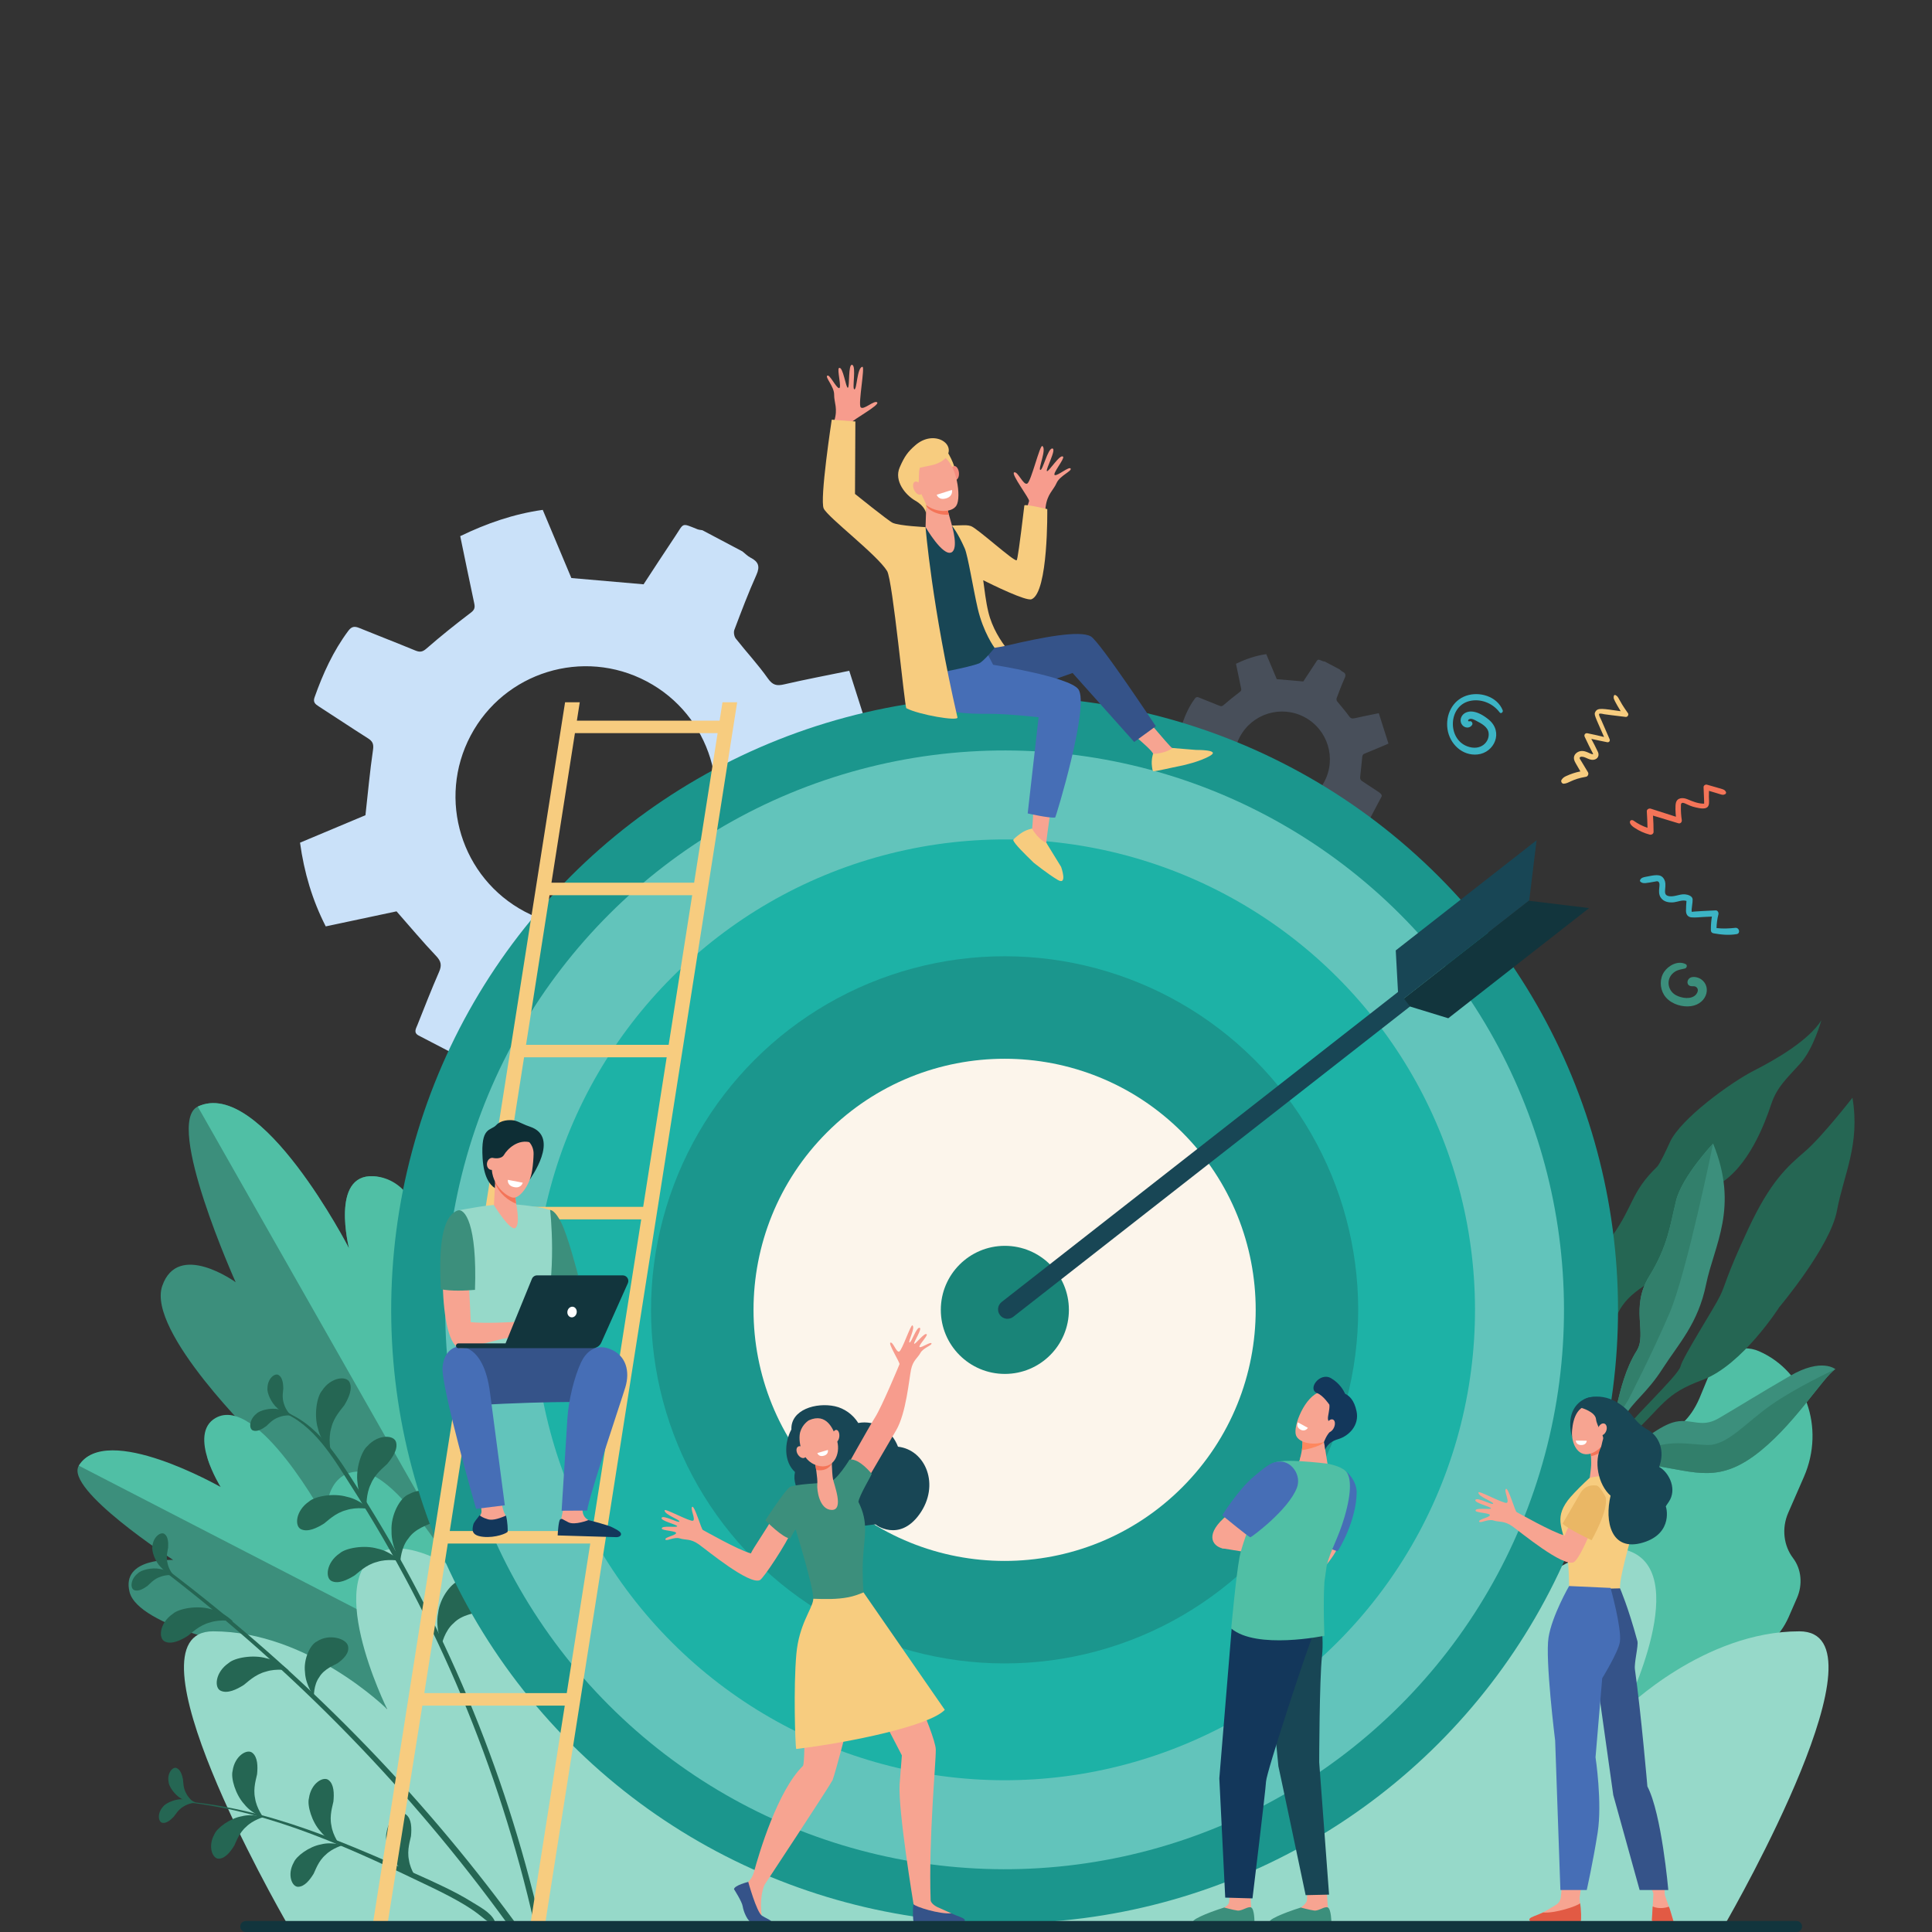 <?xml version="1.0" encoding="utf-8"?>
<!-- Generator: Adobe Illustrator 24.3.0, SVG Export Plug-In . SVG Version: 6.00 Build 0)  -->
<svg version="1.1" id="Layer_1" xmlns="http://www.w3.org/2000/svg" xmlns:xlink="http://www.w3.org/1999/xlink" x="0px" y="0px"
	 viewBox="0 0 1080 1080" style="enable-background:new 0 0 1080 1080;" xml:space="preserve">
<rect x="0" y="0" width="1080" height="1080" fill="#333333" stroke="none"/>
<style type="text/css">
	.st0{fill:#CAE1F9;}
	.st1{opacity:0.2;fill:#9BC1F9;}
	.st2{fill:#3C8F7C;}
	.st3{fill:#50BFA5;}
	.st4{fill:#96D9C9;}
	.st5{fill:#256653;}
	.st6{fill:#327F6B;}
	.st7{fill:#1B968D;}
	.st8{fill:#62C4BB;}
	.st9{fill:#1DB2A6;}
	.st10{fill:#FCF5EB;}
	.st11{fill:#198478;}
	.st12{fill:#184655;}
	.st13{fill:#12353D;}
	.st14{fill:#F7A491;}
	.st15{fill:#F7CC7F;}
	.st16{fill:#F47458;}
	.st17{fill:#E25A44;}
	.st18{fill:#355389;}
	.st19{fill:#466EB6;}
	.st20{fill:#FFFFFF;}
	.st21{fill:#F79C8D;}
	.st22{fill:#F48C7F;}
	.st23{fill:#3CB4C5;}
	.st24{fill:#F8A492;}
	.st25{fill:#FE875E;}
	.st26{fill:#13375B;}
	.st27{fill:#0E2E35;}
	.st28{fill:#EAB765;}
</style>
<g>
	<path class="st0" d="M471.1,492.69c-7.44-4.95-15.05-9.63-22.38-14.72c-1.34-0.93-2.53-3.33-2.39-4.92
		c0.89-10.31,2.37-20.56,3.19-30.87c0.24-3,0.91-4.58,3.78-5.72c10.11-4.03,20.11-8.33,30.14-12.54c1.63-0.68,3.23-1.42,6.04-2.66
		c-4.91-15.41-9.76-30.65-14.74-46.28c-12.94,2.66-24.74,4.88-36.43,7.59c-4.12,0.95-6.37,0.49-9.06-3.32
		c-5.48-7.78-12.05-14.8-17.95-22.31c-0.9-1.15-1.3-3.48-0.79-4.84c3.91-10.33,7.81-20.68,12.33-30.74
		c2.17-4.83,1.06-7.41-3.27-9.62c-1.66-0.85-3.02-2.3-4.52-3.48c-7.47-3.95-14.94-7.91-22.41-11.86c-0.94-0.18-1.93-0.21-2.8-0.56
		c-9.11-3.65-7.36-3.59-12.46,4.02c-6.22,9.28-12.29,18.66-17.61,26.77c-13.92-1.21-26.93-2.34-40.37-3.5
		c-5.17-12.31-10.56-25.16-16-38.11c-16.37,2.31-31.4,7.58-46.13,14.68c2.64,12.72,5.18,25.13,7.82,37.52
		c0.47,2.22,0.35,3.57-1.83,5.22c-8.5,6.45-16.85,13.12-24.89,20.14c-2.32,2.02-3.82,2.04-6.32,1.01
		c-10.36-4.28-20.82-8.31-31.2-12.54c-2.58-1.05-4.24-0.96-6.13,1.57c-8.47,11.34-14.21,24-18.89,37.23
		c-0.93,2.62,0.34,3.74,2.32,5.01c9.17,5.87,18.2,11.97,27.4,17.77c2.65,1.67,3.47,3.12,2.97,6.54c-1.74,11.81-2.8,23.72-4.23,36.54
		c-11.19,4.7-23.88,10.02-36.57,15.35c2.29,16.69,6.87,32.11,14.37,46.8c13.87-2.95,27.36-5.81,39.58-8.41
		c7.69,8.74,14.63,17.06,22.08,24.89c2.81,2.96,3.33,5.2,1.72,8.89c-4.29,9.83-8.19,19.82-12.15,29.79
		c-0.78,1.97-2.33,4.27,0.75,5.87c12.52,6.5,25.03,13.02,37.55,19.52c2.66,1.38,4.33,0.48,5.92-2.03
		c5.91-9.33,12.23-18.41,17.98-27.84c2.22-3.64,4.63-3.79,8.39-3.31c9.29,1.19,18.66,2.19,28.01,2.34c4.03,0.06,5.51,1.11,6.9,4.68
		c4.45,11.49,9.35,22.8,13.98,33.94c9.99-0.07,37.14-8.78,46.91-14.94c-2.65-12.24-5.2-24.65-8.1-36.97
		c-0.72-3.08,0.18-4.42,2.53-6.29c7.58-6.05,14.74-12.63,22.26-18.76c1.27-1.03,3.85-1.61,5.3-1.05c9.25,3.55,18.38,7.42,27.5,11.29
		c5.1,2.16,7.15,3.06,9.09,1.74l21.04-39.77C479.34,498.2,477.12,496.69,471.1,492.69z M391.82,479.32
		c-18.81,35.55-62.87,49.12-98.42,30.31h0c-35.55-18.81-49.12-62.87-30.31-98.42l0,0c18.81-35.55,62.87-49.12,98.42-30.31h0
		C397.06,399.71,410.63,443.78,391.82,479.32L391.82,479.32z"/>
	<path class="st1" d="M769.41,441.89c-2.73-1.82-5.52-3.54-8.22-5.4c-0.49-0.34-0.93-1.22-0.88-1.81c0.33-3.78,0.87-7.55,1.17-11.33
		c0.09-1.1,0.33-1.68,1.39-2.1c3.71-1.48,7.38-3.06,11.07-4.6c0.6-0.25,1.19-0.52,2.22-0.98c-1.8-5.66-3.58-11.25-5.41-16.99
		c-4.75,0.98-9.08,1.79-13.37,2.79c-1.51,0.35-2.34,0.18-3.32-1.22c-2.01-2.86-4.42-5.43-6.59-8.19c-0.33-0.42-0.48-1.28-0.29-1.78
		c1.43-3.79,2.87-7.59,4.53-11.28c0.8-1.77,0.39-2.72-1.2-3.53c-0.61-0.31-1.11-0.84-1.66-1.28c-2.74-1.45-5.48-2.9-8.23-4.35
		c-0.34-0.07-0.71-0.08-1.03-0.21c-3.34-1.34-2.7-1.32-4.58,1.48c-2.28,3.41-4.51,6.85-6.47,9.83c-5.11-0.44-9.89-0.86-14.82-1.28
		c-1.9-4.52-3.88-9.24-5.87-13.99c-6.01,0.85-11.53,2.78-16.93,5.39c0.97,4.67,1.9,9.23,2.87,13.77c0.17,0.82,0.13,1.31-0.67,1.92
		c-3.12,2.37-6.19,4.82-9.14,7.39c-0.85,0.74-1.4,0.75-2.32,0.37c-3.8-1.57-7.64-3.05-11.45-4.6c-0.95-0.39-1.56-0.35-2.25,0.57
		c-3.11,4.16-5.21,8.81-6.94,13.67c-0.34,0.96,0.12,1.37,0.85,1.84c3.37,2.16,6.68,4.39,10.06,6.52c0.97,0.61,1.27,1.15,1.09,2.4
		c-0.64,4.33-1.03,8.71-1.55,13.41c-4.11,1.72-8.76,3.68-13.42,5.63c0.84,6.12,2.52,11.79,5.27,17.18
		c5.09-1.08,10.04-2.13,14.53-3.09c2.82,3.21,5.37,6.26,8.1,9.14c1.03,1.09,1.22,1.91,0.63,3.26c-1.57,3.61-3.01,7.28-4.46,10.94
		c-0.29,0.72-0.86,1.57,0.27,2.15c4.6,2.39,9.19,4.78,13.78,7.16c0.98,0.51,1.59,0.18,2.17-0.75c2.17-3.43,4.49-6.76,6.6-10.22
		c0.81-1.34,1.7-1.39,3.08-1.22c3.41,0.44,6.85,0.8,10.28,0.86c1.48,0.02,2.02,0.41,2.53,1.72c1.63,4.22,3.43,8.37,5.13,12.46
		c3.67-0.03,13.63-3.22,17.22-5.48c-0.97-4.49-1.91-9.05-2.97-13.57c-0.27-1.13,0.07-1.62,0.93-2.31c2.78-2.22,5.41-4.64,8.17-6.89
		c0.46-0.38,1.41-0.59,1.95-0.39c3.4,1.3,6.75,2.72,10.1,4.15c1.87,0.79,2.63,1.12,3.34,0.64l7.72-14.6
		C772.44,443.91,771.62,443.36,769.41,441.89z M740.31,436.98c-6.9,13.05-23.08,18.03-36.13,11.13l0,0
		c-13.05-6.9-18.03-23.08-11.13-36.13l0,0c6.9-13.05,23.08-18.03,36.13-11.13l0,0C742.24,407.76,747.22,423.94,740.31,436.98
		L740.31,436.98z"/>
	<g>
		<g>
			<path class="st2" d="M296.65,947.78c0,0-139.68-68.87-163.7-104.79c-24.02-35.92,11.29-37.96,11.29-37.96
				s-62.33-60.62-53.56-86.14c8.77-25.52,41.06-2.12,41.06-2.12s-40.08-89.22-21.18-98.19c35.2-16.71,84.58,79.29,84.58,79.29
				s-10.61-41.7,13.63-40.35c36.56,2.04,35.05,96.38,35.05,96.38s4.13-36.17,26.16-24.42C309.49,750.56,296.65,947.78,296.65,947.78
				z"/>
		</g>
		<path class="st3" d="M277.92,714.89c-17.2-9.55-34.34,18.36-34.34,18.36s1.74-73.68-34.82-75.72
			c-24.24-1.36-13.63,40.35-13.63,40.35s-49.38-96-84.58-79.29l186.26,327.67C298.12,923.37,312,733.81,277.92,714.89z"/>
	</g>
	<g>
		<g>
			<path class="st2" d="M293.04,948.64c0,0-114.24,14.19-143.82,1.54c-29.58-12.64-8.38-28.26-8.38-28.26s-63.51-12.48-68.41-31.97
				c-4.9-19.48,24.4-17.93,24.4-17.93s-60.9-39.44-52.76-52.71c15.17-24.72,84.97,15.09,84.97,15.09s-23.56-21.7-7.89-30.7
				c23.63-13.58,61.02,45.87,61.02,45.87s-2.32-14.65,16.19-16.28C231.58,830.38,293.04,948.64,293.04,948.64z"/>
		</g>
		<path class="st3" d="M199.11,822.64c-18.52,1.62-16.94,26.93-16.94,26.93s-38.07-70.47-61.7-56.89c-15.67,9,2.87,38.58,2.87,38.58
			s-64.11-36.66-79.27-11.94L293.38,948C284.91,933.2,230.14,819.92,199.11,822.64z"/>
	</g>
	<path class="st3" d="M949.94,781.8l6.14-14.83c4.76-10.91,16.94-16.11,27.21-11.63l0,0c25.87,11.29,37.12,42.73,25.12,70.22
		l-8.77,20.09c-3.84,8.8-2.5,18.49,2.68,25.32c4.71,6.2,5.48,14.82,2.21,22.3l-4.62,10.59c-5.01,11.47-14.75,19.96-26.3,23.47
		c-6.76,2.05-12.72,7.12-15.88,14.35l-6.55,15c-7.24,16.58-25.76,24.5-41.37,17.69l-8.91-3.89c-15.61-6.81-22.4-25.78-15.16-42.37
		l0,0c11.71-19.83,10.77-34.63,6.62-44.67c-6.1-14.76-6.03-31.74,0.57-46.86l0.93-2.12c6.96-15.95,20.41-27.86,36.43-32.97
		C937.35,799.25,944.72,793.75,949.94,781.8z"/>
	<path class="st4" d="M545.73,1074.73c-16.58-21.5-107.51-136.68-166.8-155.87c-65.45-21.19-3.76,62.96-3.76,62.96
		s-116.1-126.95-158.7-115.51c-39.05,10.49,0,89.18,0,89.18s-43.99-43.57-97.33-43.57c-51.91,0,36.27,154.54,41.03,162.81H545.73z"
		/>
	<g>
		<path class="st5" d="M1035.53,613.62c0,0-16.74,21.61-26.59,30.09c-9.85,8.48-19.25,16.6-31.81,43.57
			c-12.56,26.98-12.2,30.06-15.54,37.01c-3.34,6.95-20.87,34.16-22.19,39.58c-1.33,5.43-29.95,31.43-38.81,44.66
			c-8.86,13.23-23.39,31.68-25.3,42.35l2.59-0.05c0,0,7.71-24.13,30.42-45.04c22.71-20.91,21.38-26.17,43.57-34.47
			c22.2-8.3,42.81-40.68,42.81-40.68s28.47-33.76,32.19-53.88C1030.58,656.64,1039.95,639.89,1035.53,613.62z"/>
		<path class="st5" d="M1018.15,570.36c0,0-4.34,15.74-11.66,23.99c-7.32,8.25-13.07,12.96-16.38,22.95
			c-3.31,10-12.65,35.58-29.93,45.11c-17.28,9.53-28.07,47.63-41.66,56.75c-13.59,9.12-16.96,17.17-19.6,37.62
			c-2.64,20.45-2.25,49.74-26.44,82.22l-1.48-9.82c0,0,18.21-27.12,19.52-45.17c1.32-18.05-2.08-46.58,4.34-58.39
			c6.42-11.81-5.96-17.29,6.28-34.56s10.57-24.65,25.02-38.69c0,0,1.27-0.52,7.31-13.83c6.04-13.31,34.48-33.68,46.88-40
			C992.76,592.22,1010.95,581.7,1018.15,570.36z"/>
		<path class="st2" d="M957.64,639.23c0,0-17.36,18.37-20.71,32c-3.36,13.64-4.46,25.11-15.1,42.38
			c-10.64,17.27-0.92,32.01-6.92,41.52c-6,9.51-9.12,21.69-11.17,31c-2.05,9.31-23.52,36.71-29.32,51.76
			c-5.8,15.05-3.02,15.75-3.02,15.75s7.15-19.99,12.03-26.02c4.88-6.03,20.35-27.11,24.8-35.63c4.45-8.52,12.15-12.86,21.19-26.93
			c9.04-14.07,19.83-25.19,24.3-47.1C958.17,696.05,972.28,675.11,957.64,639.23z"/>
		<path class="st2" d="M882.94,841.3c0,0,12.06-25.63,37.1-22.64c25.04,2.98,38.25,11.14,60.08-4.55
			c21.83-15.7,39.11-44.64,45.87-48.74c0,0-7.63-6.47-25.16,3.65c-17.54,10.12-30.03,17.98-40.19,23.88
			c-10.16,5.9-15.75-0.79-25.75,2.34c-8.39,2.62-20.84,12.92-26.57,18.5c-1.86,1.81-3.93,3.39-6.19,4.67
			c-2.05,1.17-4.51,2.61-6.13,3.72c-3.24,2.22-14.96,18.84-14.96,18.84L882.94,841.3z"/>
		<path class="st2" d="M875.45,834.54c0,0,16.27-30.98,14.26-48.47c-2.01-17.48-17.27-33.62-14.19-43.59
			c3.08-9.97,21.04-34.68,16.34-57.28c0,0-7.82,17.37-12.3,20.59c-4.48,3.23-32.57,13.9-33.28,36.47
			c-0.71,22.56,21.73,33.1,26.07,40.8c4.34,7.7,12.19,9.52,11.26,13.75c-0.93,4.23-2.97,19.94-9.1,34.47L875.45,834.54z"/>
		<path class="st6" d="M889.99,814.66l20.18-32c0,0,13.61-26.35,23.16-48.74c9.55-22.39,24.31-94.68,24.31-94.68
			s-17.36,18.37-20.71,32c-3.36,13.64-4.46,25.11-15.1,42.38c-10.64,17.27-0.92,32.01-6.92,41.52c-6,9.51-9.12,21.69-11.17,31
			c-2.05,9.31-23.52,36.71-29.32,51.76c-3.18,8.25-3.78,12.18-3.68,14.06C871.95,837.89,889.99,814.66,889.99,814.66z"/>
		<path class="st6" d="M954.34,807.76c-11.28-0.35-20.75-3.33-35.76,3.22c-15.01,6.55-24.91,14.97-24.91,14.97
			s-8.14,8.94-11.78,13.81c-0.54,0.75-0.85,1.2-0.85,1.2l1.91,0.34c0,0,12.06-25.63,37.1-22.64c25.04,2.98,38.25,11.14,60.08-4.55
			c21.83-15.7,39.11-44.64,45.87-48.74c0,0-21.66,10-35.93,20C975.79,795.36,965.62,808.11,954.34,807.76z"/>
		<path class="st6" d="M879.56,705.79c-4.48,3.23-32.57,13.9-33.28,36.47c-0.71,22.56,21.73,33.1,26.07,40.8
			c4.34,7.7,12.19,9.52,11.26,13.75c-0.93,4.23-2.97,19.94-9.1,34.47l0.4,1.43c2.65-5.61,6.51-14.2,8.68-20.9
			c3.52-10.88,2.79-15.89,1.31-25.71c-1.48-9.82-19.38-33.29-22.7-44.21c-3.32-10.92,16.69-23.23,22.11-30.16
			c5.42-6.93,7.54-26.52,7.54-26.52S884.04,702.57,879.56,705.79z"/>
	</g>
	<path class="st4" d="M579.26,1074.73c16.58-21.5,107.51-136.68,166.8-155.87c65.45-21.19,3.76,62.96,3.76,62.96
		s116.1-126.95,158.7-115.51c39.05,10.49,0,89.18,0,89.18s43.99-43.57,97.33-43.57c51.91,0-36.27,154.54-41.03,162.81H579.26z"/>
	<g>
		<g>
			<path class="st5" d="M287.52,1074.07c-53.01-72.08-117.45-138.71-194.07-196.64c-0.76-0.58-1.8,0.75-1.03,1.35
				c72.67,55.86,136.97,121.83,191.07,196.37L287.52,1074.07z"/>
		</g>
		<path class="st5" d="M136.2,941.96c1.77-1.26,6.36-6.02,12.49-7.52c5.8-1.96,13.13-0.65,12.88-0.49
			c0.15,0.35-4.83-5.31-12.61-6.96c-7.48-2.18-17.75-0.35-21.1,2.62c-7.62,5.16-8.23,13.92-4.45,15.54
			C127.16,946.88,132.17,944.49,136.2,941.96z"/>
		<path class="st5" d="M105,914.46c1.77-1.26,6.36-6.02,12.49-7.52c5.8-1.96,13.13-0.65,12.88-0.49c0.15,0.35-4.83-5.31-12.61-6.96
			c-7.48-2.18-17.75-0.35-21.1,2.62c-7.62,5.16-8.23,13.92-4.45,15.54C95.95,919.39,100.96,917,105,914.46z"/>
		<path class="st5" d="M188.73,929.75c-1.66,1.03-7.57,3.11-10.28,7.83c-3.15,4.25-3.1,11.14-2.88,10.99
			c0.34,0.27-4.76-6.32-5.07-13.73c-0.94-7.36,2.89-15.54,6.66-17.27c6.88-4.55,16.29-1.58,17.32,2.35
			C195.62,923.86,192.17,927.26,188.73,929.75z"/>
		<g>
			<g>
				<path class="st5" d="M196.81,831.49c47.43,74.08,82.05,156.38,101.85,243.81l3.25-0.87c-19.71-85.6-54.1-167.75-101.45-241.75
					c-11.01-17.2-22.89-37.6-43.5-44.31c-0.4-0.13-0.55,0.47-0.17,0.62C175.61,796.07,186.51,815.41,196.81,831.49z"/>
			</g>
			<path class="st5" d="M192.47,785.55c-1.22,1.8-5.9,6.48-7.27,12.63c-1.84,5.84-0.39,13.14-0.23,12.89
				c0.35,0.15-5.41-4.73-7.21-12.47c-2.33-7.43-0.7-17.74,2.2-21.15c5.01-7.72,13.75-8.5,15.45-4.76
				C197.22,776.4,194.93,781.46,192.47,785.55z"/>
			<path class="st5" d="M181.13,851.68c1.77-1.26,6.36-6.02,12.49-7.52c5.8-1.96,13.13-0.65,12.88-0.49
				c0.15,0.35-4.83-5.31-12.61-6.96c-7.48-2.18-17.75-0.35-21.1,2.62c-7.62,5.16-8.23,13.92-4.45,15.54
				C172.08,856.6,177.09,854.21,181.13,851.68z"/>
			<path class="st5" d="M198.25,880.66c1.77-1.26,6.36-6.02,12.49-7.52c5.8-1.96,13.13-0.65,12.88-0.49
				c0.15,0.35-4.83-5.31-12.61-6.96c-7.47-2.18-17.75-0.35-21.1,2.62c-7.62,5.16-8.23,13.92-4.45,15.54
				C189.2,885.58,194.22,883.19,198.25,880.66z"/>
			<path class="st5" d="M216.44,818.34c-1.49,1.58-6.84,5.47-9.17,11.33c-2.74,5.47-2.46,12.92-2.26,12.69
				c0.32,0.2-4.6-5.52-5.15-13.45c-1.13-7.7,2.11-17.63,5.51-20.54c6.16-6.83,14.92-6.23,16.01-2.26
				C222.56,810.06,219.51,814.7,216.44,818.34z"/>
			<path class="st5" d="M241.62,851.21c-2.12,1.12-9.52,3.16-13.25,8.7c-4.22,4.93-4.75,13.36-4.47,13.19
				c0.4,0.36-5.28-8.13-5.03-17.23c-0.52-9.08,4.87-18.77,9.63-20.56c8.8-4.98,20.07-0.54,20.99,4.35
				C250.55,844.6,246.04,848.46,241.62,851.21z"/>
			<path class="st5" d="M268.12,900.99c-2.28,0.75-9.92,1.52-14.52,6.35c-4.98,4.15-6.93,12.37-6.63,12.25
				c0.33,0.42-3.83-8.91-2.06-17.83c1.01-9.04,7.96-17.68,12.95-18.65c9.52-3.43,19.87,2.84,19.96,7.82
				C278.04,895.98,272.94,899.02,268.12,900.99z"/>
			<path class="st5" d="M148.86,797.2c0.99-0.82,3.5-3.84,7.06-4.99c3.35-1.41,7.74-0.96,7.6-0.85c0.11,0.2-3.09-2.93-7.77-3.57
				c-4.52-0.96-10.51,0.57-12.37,2.47c-4.28,3.38-4.26,8.59-1.95,9.39C143.72,800.51,146.59,798.88,148.86,797.2z"/>
			<path class="st5" d="M158.37,776.05c-0.04,1.29-0.91,5.12,0.35,8.64c0.92,3.51,3.97,6.72,3.97,6.54
				c0.22-0.04-4.21-0.66-7.57-3.97c-3.52-2.99-5.97-8.68-5.6-11.31c0.07-5.46,4.2-8.62,6.24-7.28
				C157.85,769.96,158.31,773.22,158.37,776.05z"/>
		</g>
		<path class="st5" d="M82.52,886.46c0.99-0.82,3.5-3.84,7.06-4.99c3.35-1.41,7.74-0.96,7.6-0.85c0.11,0.2-3.09-2.93-7.77-3.57
			c-4.52-0.96-10.51,0.57-12.37,2.47c-4.28,3.38-4.26,8.59-1.95,9.39C77.38,889.77,80.25,888.14,82.52,886.46z"/>
		<path class="st5" d="M93.99,865.12c-0.15,1.28-1.32,5.03-0.35,8.64c0.63,3.58,3.4,7.02,3.42,6.84c0.23-0.02-4.14-1-7.21-4.58
			c-3.26-3.27-5.24-9.14-4.65-11.73c0.51-5.43,4.9-8.25,6.82-6.74C93.98,859.01,94.16,862.3,93.99,865.12z"/>
	</g>
	<g>
		<path class="st5" d="M104.2,1007.45c48.44,5.31,93.55,26.69,136.97,47.54c29.28,14.06,27.81,18.06,33.77,20.16
			c0.97,0.34,1.93-0.71,1.46-1.64c-2.3-4.54-8.31-7.62-12.5-10.23c-4.87-3.04-9.96-5.73-15.13-8.24
			c-11.05-5.37-22.39-10.2-33.66-15.09c-22.92-9.96-46.21-19.33-70.43-25.67c-13.28-3.48-26.78-5.98-40.46-7.22
			C103.98,1007.03,103.95,1007.42,104.2,1007.45L104.2,1007.45z"/>
	</g>
	<path class="st5" d="M143.71,991.8c-0.32,1.99-2.38,7.76-1.11,13.46c0.76,5.62,4.86,11.17,4.89,10.89
		c0.35-0.02-6.4-1.83-10.96-7.61c-4.88-5.31-7.58-14.59-6.5-18.6c1.15-8.44,8.17-12.55,11.07-10.08
		C144.07,982.27,144.15,987.41,143.71,991.8z"/>
	<path class="st5" d="M186.38,1007.08c-0.32,1.99-2.38,7.76-1.11,13.46c0.76,5.62,4.86,11.17,4.89,10.89
		c0.35-0.02-6.4-1.83-10.96-7.61c-4.88-5.31-7.58-14.59-6.5-18.6c1.15-8.44,8.17-12.55,11.07-10.08
		C186.75,997.54,186.82,1002.69,186.38,1007.08z"/>
	<path class="st5" d="M229.74,1026.4c-0.31,1.99-2.39,7.76-1.11,13.46c0.76,5.62,4.86,11.17,4.89,10.89
		c0.35-0.02-6.4-1.83-10.96-7.61c-4.88-5.31-7.58-14.59-6.5-18.6c1.15-8.44,8.17-12.55,11.07-10.08
		C230.1,1016.87,230.18,1022.01,229.74,1026.4z"/>
	<path class="st5" d="M130.97,1031.67c0.88-1.64,2.57-7.05,6.69-10.53c3.69-3.72,9.82-5.52,9.68-5.3c0.25,0.21-5.73-2.22-12.33-0.51
		c-6.56,1.19-13.73,6.52-15.17,10.08c-3.87,6.86-0.98,13.81,2.53,13.61C125.92,1038.9,128.85,1035.15,130.97,1031.67z"/>
	<path class="st5" d="M175.35,1047.38c0.88-1.64,2.57-7.05,6.69-10.53c3.69-3.72,9.82-5.52,9.68-5.3c0.25,0.21-5.73-2.22-12.33-0.51
		c-6.56,1.19-13.73,6.52-15.17,10.08c-3.87,6.86-0.98,13.81,2.53,13.61C170.3,1054.61,173.23,1050.86,175.35,1047.38z"/>
	<path class="st5" d="M97.17,1015.5c0.77-0.91,2.55-4.09,5.59-5.73c2.81-1.85,6.89-2.17,6.78-2.05c0.13,0.16-3.31-2.15-7.67-1.95
		c-4.28-0.12-9.48,2.28-10.86,4.32c-3.33,3.8-2.44,8.54-0.21,8.88C93.04,1019.37,95.37,1017.4,97.17,1015.5z"/>
	<path class="st5" d="M102.29,994.63c0.18,1.18,0.03,4.81,1.77,7.81c1.43,3.05,4.74,5.46,4.71,5.29c0.2-0.07-3.95,0.11-7.56-2.35
		c-3.71-2.13-6.89-6.91-6.99-9.36c-0.85-4.98,2.39-8.56,4.47-7.68C100.8,989.17,101.76,992.06,102.29,994.63z"/>
	
		<ellipse transform="matrix(0.707 -0.707 0.707 0.707 -353.24 611.661)" class="st7" cx="561.72" cy="732.23" rx="342.95" ry="342.95"/>
	
		<ellipse transform="matrix(0.707 -0.707 0.707 0.707 -353.24 611.661)" class="st8" cx="561.72" cy="732.23" rx="312.74" ry="312.74"/>
	
		<ellipse transform="matrix(0.707 -0.707 0.707 0.707 -353.24 611.661)" class="st9" cx="561.72" cy="732.23" rx="262.99" ry="262.99"/>
	
		<ellipse transform="matrix(0.707 -0.707 0.707 0.707 -353.24 611.661)" class="st7" cx="561.72" cy="732.23" rx="197.68" ry="197.68"/>
	
		<ellipse transform="matrix(0.707 -0.707 0.707 0.707 -353.24 611.661)" class="st10" cx="561.72" cy="732.23" rx="140.38" ry="140.38"/>
	<path class="st11" d="M597.52,732.23c0,19.77-16.03,35.8-35.8,35.8c-19.77,0-35.8-16.03-35.8-35.8c0-19.77,16.03-35.8,35.8-35.8
		C581.49,696.43,597.52,712.46,597.52,732.23z"/>
	<g>
		<polygon class="st12" points="781.5,554.55 780.23,531.29 858.96,469.71 854.84,503.38 777.69,563.73 		"/>
		<polygon class="st13" points="787.32,562.38 809.59,569.21 888.32,507.63 854.64,503.52 777.49,563.87 		"/>
		<path class="st12" d="M559.03,735.2L559.03,735.2c1.79,2.29,5.1,2.69,7.39,0.9l221.81-173.49l-6.48-8.29L559.94,727.81
			C557.65,729.6,557.24,732.91,559.03,735.2z"/>
	</g>
	<path class="st14" d="M889.99,799.61c0,2.22,0.83,4.03,1.86,4.03c1.02,0,1.86-1.8,1.86-4.03c0-2.22-0.83-4.03-1.86-4.03
		C890.82,795.59,889.99,797.39,889.99,799.61z"/>
	<path class="st14" d="M872.5,1060.62c0.48-3.47,0.64-8.79,0.58-14.93h12.14c-1.26,8.7-2.25,15.47-2.25,15.47l0.3,2.75l0.01,8.12
		h-26.55c0,0,5.64-2.52,13.52-7.52C870.83,1064.14,872.18,1062.96,872.5,1060.62z"/>
	<path class="st14" d="M924.27,1058.58l-3.53-10.11h9.24c0.48,6.49,0.66,10.87,0.66,10.87l2.35,6.65l2.39,7.9
		c0,0-7.86,2.03-11.98-0.25l0.46-7.86L924.27,1058.58z"/>
	<path class="st15" d="M876.34,838.8c3.2-4.38,16.43-17.07,17.89-17.04c4.28,0.08,18.34,0.08,21.08,1.48l-0.13,24.16
		c-0.45,2.03-10.15,33.61-9.59,40.52l-0.07,0.06c-8.13,7.85-20.96,7.24-28.39-1.37l0,0c0,0,0.03-9.58-1.11-18.32
		C874.23,854.6,868.38,849.68,876.34,838.8z"/>
	<path class="st14" d="M898.54,808.16c0,0-0.37,8.91,0.43,12.29c0.8,3.38,1.87,3.63-5,4.66c-2.7,0.4-5.3,1.01-5.3,1.01
		s0.7-4.96,0.81-7.06c0.18-3.45-0.79-14.1-0.79-14.1L898.54,808.16z"/>
	<path class="st16" d="M893.31,812.59c-1.41,0.76-2.73,1.22-3.95,1.4c-0.23-4.21-0.67-9.04-0.67-9.04l9.4,3.05
		C897,809.83,895.45,811.44,893.31,812.59z"/>
	<path class="st17" d="M923.85,1065.74c3.63,1.62,7.53,0.64,9.1,0.13l0.52,1.41l2,6.67c0,0-7.96,1.98-12.08-0.3L923.85,1065.74z"/>
	<path class="st17" d="M883.56,1074.04h-27.6c-1.02-0.09-1.27-0.93-0.92-1.44c0.73-1.06,3.95-1.84,7.57-3.52
		c6.35,0.67,19.67-3.71,20.67-5.19C883.86,1066.84,884.13,1073.91,883.56,1074.04z"/>
	<path class="st18" d="M885.65,888.37l16.18,115.09l14.73,53.06h16.03c0,0-3.72-42.75-11.69-57.9c0,0-3.48-40.58-6.97-65.4
		c-0.52-3.71,2.06-13.34,1.39-15.83c-5.17-19.13-9.72-29.49-9.72-29.49L885.65,888.37z"/>
	<path class="st19" d="M895.65,938.13l-3.74,44.21c0,0,3.83,25.27,1.2,42.03c-2.63,16.76-6.11,32.15-6.11,32.15h-14.73l-2.93-83.49
		c0,0-5.66-45.36-3.7-57.67c1.96-12.3,11.5-28.76,11.5-28.76l23.18,1.06c0,0,6.29,22.52,5.22,30.08
		C904.75,923.35,895.65,938.13,895.65,938.13z"/>
	<path class="st12" d="M918.44,862.31c17.52-5.26,12.83-20.7,12.73-20.11c0.05-0.48,1.7-2.42,2.52-4.08
		c3.4-6.92-1.09-15.26-6.23-18.14c3.41-8.8,0.02-17.25-6.39-20.77c-3.24-1.78-5.96-4.3-8.16-7.22c-4.86-6.48-13.7-13.01-24.32-10.88
		c-10.51,2.69,3.56,8.78,2.17,18.9c-0.71,5.13,1.32,4.39,4.49,8.51c-4.56,8.01-1.92,21.47,5.07,27.57
		C896.89,850.51,900.57,867.67,918.44,862.31z"/>
	<path class="st12" d="M905.42,791.72c2.07,8.53-9.13,14.73-18,14.96c-5.76,0.15-8.41-0.44-9.34-6.52
		c-1.51-9.85,2.55-15.86,8.23-18.34C893.65,778.61,903.72,784.68,905.42,791.72z"/>
	<path class="st14" d="M892.4,785.98c0,0,3.9,1.31,5.98,5.25c2.08,3.94,1.05,16.54-7.6,20.7c-8.65,4.16-12.62-5.28-11.99-12.25
		C879.41,792.71,881.91,783.59,892.4,785.98z"/>
	<path class="st20" d="M887,805.38l-6.14-0.09c0,0,0.11,2.37,2.8,2.5C886.96,807.93,887,805.38,887,805.38z"/>
	<path class="st12" d="M901.45,800.76c1.28-6.51,0.78-11.45-3.85-13.84c-4.63-2.38-8.58-4.75-12.73-0.46l-0.94,0.53
		c0,0,7.82,2.16,8.25,6.31c0.44,4.15,4.59,9.08,3.95,11.12c-0.64,2.04-1.38,6.1-1.38,6.1l1.71-1.41
		C896.47,809.13,900.17,807.28,901.45,800.76z"/>
	<path class="st14" d="M893.39,798.27c-0.65,1.8-0.16,3.6,1.09,4.03s2.78-0.68,3.43-2.48c0.65-1.8,0.16-3.61-1.09-4.03
		C895.57,795.36,894.04,796.47,893.39,798.27z"/>
	<path class="st15" d="M236.1,953.44h79.61l-19,120.88h8.21l107.16-681.74h-8.21l-1.61,10.27h-79.78l1.61-10.27h-8.21
		l-107.26,681.74h8.21L236.1,953.44z M372.68,591.04l-13.14,83.61h-79.7l13.12-83.61H372.68z M294.06,584.05l13.12-83.61h79.75
		l-13.14,83.61H294.06z M358.44,681.64l-13.14,83.61h-79.67l13.12-83.61H358.44z M344.2,772.24l-13.14,83.61h-79.64l13.12-83.61
		H344.2z M401.16,409.83l-13.14,83.61h-79.75l13.12-83.61H401.16z M237.2,946.45l13.12-83.61h79.64l-13.14,83.61H237.2z"/>
	<g>
		<path class="st21" d="M575.27,280.08c-0.09,0.31-0.75,2.4-1.76,5.53l10.65,2.15c0.11-1.74,0.22-3.2,0.34-4.25
			c0.88-7.39,4.35-9.39,6.13-13.49c1.79-4.1,8.71-6.7,7.86-8.09c-0.85-1.39-7.31,4.24-8.86,3.64c-1.55-0.6,5.52-9.08,4.67-10.21
			c-1.57-2.08-8.29,8.89-9.08,7.98c-0.79-0.91,5.6-12.48,3.04-12.63c-2.56-0.15-5.39,12.53-6.73,11.97
			c-1.34-0.56,3.72-11.68,1.15-13.34c-1.38-0.89-6.25,19.79-8.43,20.98c-2.18,1.19-5.24-6.96-7.32-6.27
			C564.85,264.74,575.63,278.8,575.27,280.08z"/>
		<path class="st21" d="M476.13,236.12c-0.05,0.31-0.31,2.5-0.67,5.76l-10.59-2.44c0.62-1.63,1.12-3,1.44-4.02
			c2.25-7.09-0.09-10.35-0.02-14.82c0.06-4.47-5.17-9.7-3.82-10.61c1.35-0.91,4.91,6.88,6.57,6.97c1.66,0.09-1.28-10.55-0.04-11.23
			c2.28-1.25,3.88,11.51,4.98,11.01c1.09-0.5,0.05-13.68,2.44-12.76c2.39,0.92-0.26,13.64,1.2,13.68
			c1.45,0.05,1.43-12.17,4.46-12.62c1.62-0.24-2.47,20.61-0.97,22.59c1.49,1.98,7.64-4.18,9.25-2.69
			C491.95,226.45,476.33,234.81,476.13,236.12z"/>
		<path class="st15" d="M585.43,284.6c0,0-12.69-3.04-12.81-2.02c-2.67,22.32-3.86,30.39-4.31,30.62
			c-1.54,0.79-21.92-17.84-25.55-19.11c-1.74-0.6-3.63-0.5-5.44-0.45c-4.32,0.13-5.18,0.14-5.18,0.14
			c-0.12,0.01-0.16,0.01-0.16,0.01l0.02,4.07c4.87,4.38,16.02,70.75,16.96,70.7c1.05-0.05,23.08,5.5,22.7,3.64
			c-0.06-0.3-14.94-12.47-19.16-30.04c-1.42-5.9-2.12-12.25-2.88-17.81c4.9,2.45,24.02,11.87,27.05,10.62
			C586.09,331.11,585.43,284.6,585.43,284.6z"/>
		<path class="st14" d="M623.37,402.44c0,0,20.5,16.06,21.19,18.91c0.99,4.1,19.76-1.29,15.23-2.12c-1.04-0.19-4.38-1.04-4.65-1.18
			c-1.47-0.78-19.71-22.77-19.71-22.77L623.37,402.44z"/>
		<path class="st15" d="M668.59,419.22l-13.09-1.07c0,0-3.74,3.1-10.93,3.24c0,0-1.15,3.28-0.6,7.12c0.09,0.66,0.21,2.66,0.87,2.62
			c2.42-0.16,8.86-1.77,16.2-3.24c0,0,9.87-2.09,15.57-5.5C682.31,419,668.59,419.22,668.59,419.22z"/>
		<path class="st18" d="M531.51,362.16c0,0,15.01,2.52,31.62-1.36c19.21-4.49,40.46-8.65,46.68-5.03
			c5.01,2.91,36.3,50.19,36.3,50.19l-12.08,8.82l-34.45-38.58c0,0-43.95,16.22-53.82,14.42
			C523.27,386.52,522.95,368.57,531.51,362.16z"/>
		<path class="st14" d="M578.45,434.16c0,0-0.91,24.8-1.48,28.99c-0.56,4.18,10.52,16.77,9.11,12.39c-0.33-1.01-1.17-4.34-1.17-4.65
			c-0.01-1.66,4.11-29.95,4.11-29.95L578.45,434.16z"/>
		<path class="st15" d="M593.17,484.58l-8.19-13.31c0,0-4.5-1.82-8.05-8.08c0,0-3.44,0.55-6.56,2.85c-0.54,0.4-4.2,3.08-3.95,3.7
			c0.94,2.28,5.93,7.15,11.39,12.48c0,0,7.74,6.24,13.45,9.64C596.98,495.25,593.17,484.58,593.17,484.58z"/>
		<path class="st19" d="M602.79,385.27c-5.25-7-47.62-13.65-47.62-13.65l-11.81-22.71l-26.12,16.11c0,0,2.61,20.79,4.57,26.34
			c2.61,7.4,20.17,7.78,30.89,7.67c9.87-0.1,27.89,1.91,27.89,1.91l-6.1,53.77c0,0,11.98,2.73,15.35,2.29
			C590.22,456.95,609.32,393.98,602.79,385.27z"/>
		<path class="st12" d="M532.13,293.84l-14.74,0.82c0,0-0.34,0.1-0.44,0.12c-1.2,0.22-0.11,43.18,0.96,59.22
			c1.07,16.04,3.24,22.78,3.24,22.78s19.99-3.55,26.12-5.93c2.55-0.99,8.71-8.69,8.71-8.69s-6.3-8.46-9.47-22.21
			c-2.45-10.6-5.46-29.4-7.19-33.32C535.36,297.61,532.13,293.84,532.13,293.84z"/>
		<path class="st14" d="M517.81,281.64l-0.42,13.01c0,0,9.54,16.44,14.44,14.15c4.11-1.92,0.46-14.43,0.46-14.43
			s-0.71-2.87-1.7-6.16c-0.69-2.3-1.26-4.8-1.22-6.62C529.47,277.15,517.81,281.64,517.81,281.64z"/>
		<path class="st16" d="M529.37,281.59c0.1-4.45-11.56,0.05-11.56,0.05l-0.04,1.27c0.39,0.59,0.83,1.09,1.3,1.48
			c3.14,2.55,7.67,3.69,11.36,3.27C529.81,285.53,529.33,283.28,529.37,281.59z"/>
		<g>
			<path class="st15" d="M529.2,251.96c0,0,4.86,7.33,5.23,13.5c0.36,6.17-0.94,10.38-0.94,10.38l-15.6-18.65L529.2,251.96z"/>
			<path class="st22" d="M536.04,264.2c0.22,2.16-0.62,4.01-1.87,4.14c-1.26,0.13-2.45-1.52-2.67-3.68
				c-0.22-2.16,0.62-4.01,1.88-4.14C534.63,260.39,535.82,262.04,536.04,264.2z"/>
			<path class="st14" d="M512.84,260.18c-0.36-0.08-0.32,17.88,4.88,22.1c5.2,4.23,14.26,4.6,16.91,0.34
				c2.93-4.71,0.14-23.63-7.6-27.64C519.29,250.96,512.84,260.18,512.84,260.18z"/>
			<path class="st15" d="M511.52,249.04c-3.97,3.48-5.9,6.03-8.58,12.22c-3.31,7.61,3.25,15.5,8.75,18.64
				c5.5,3.14,5.96,6.93,5.96,6.93l0.23-2.34c0.11-0.85,0.08-1.55-0.07-2.15c-0.17-0.71-0.5-1.29-0.78-1.9
				c-0.47-1-1.97-4.43-2.56-5.33c-1.55-2.39-1.85-2.9-1.09-5.17c0.59-1.75-0.09-5.59,0.82-8.47l7.4-1.6c0,0,4.63-1.11,6.97-3.81
				C535.27,248.31,521.99,239.67,511.52,249.04z"/>
			<path class="st14" d="M515.13,271.91c0.91,1.97,0.72,4-0.42,4.53c-1.15,0.53-2.81-0.64-3.72-2.61c-0.91-1.97-0.72-4,0.42-4.53
				C512.55,268.77,514.22,269.94,515.13,271.91z"/>
		</g>
		<path class="st15" d="M517.39,294.66c0,0-14.61-0.68-18.38-2.39c-2.29-1.03-21.06-16.16-21.06-16.16l0.21-40.51l-13.21-1
			c0,0-6.85,44.78-4.48,49.68c2.45,5.06,29.93,25.9,35.43,34.94c3.17,5.21,9.77,76.05,10.77,76.69c7.11,3.7,29.07,7.4,28.56,5.15
			C520.93,339.01,517.39,294.66,517.39,294.66z"/>
		<path class="st20" d="M523.62,276.58l8.51-2.7c0,0,0.83,3.29-2.88,4.59C524.73,280.05,523.62,276.58,523.62,276.58z"/>
	</g>
	<path class="st15" d="M886.58,434.22c1.1-0.18,1.65-1.63,1.09-2.54c-0.9-1.47-1.77-2.95-2.66-4.42c-1.95-3.26-2.13-3.33-1.97-3.7
		c0.38-0.89,2.05-0.48,2.65-0.28c1.33,0.46,2.56,1.26,3.98,1.44c2.77,0.35,4.78-1.76,3.55-4.44c-1.13-2.45-2.4-4.86-3.68-7.24
		c2.96,0.61,5.91,1.3,8.88,1.86c1.05,0.2,1.78-0.74,1.35-1.71c-0.94-2.17-3.74-8.59-4.66-10.71c-0.24-0.55-1.65-2.97-1.16-3.43
		c0.44-0.42,2.47,0.15,2.94,0.22c2.58,0.37,3.49,0.47,11.91,1.5c1,0.12,1.84-1.25,1.24-2.08c-5.88-8.21-4.85-8.96-6.94-10.11
		c-0.47-0.26-0.91,0.06-0.99,0.54c-0.19,1.23-0.15,1.54,2.07,5.46c0.57,1.01,1.17,2.01,1.79,2.99c-10.19-1.44-12.73-2.05-14.11,0.24
		c-0.96,1.59-0.49,2.02,4.82,14.16c-3.08-0.8-6.18-1.4-9.3-2.07c-1.18-0.25-2.05,0.86-1.54,1.95c4.08,8.76,4.54,8.82,4.69,9.69
		c0,0.02,0.54,0.15-0.26,0.08c-1.36-0.12-3.85-2.09-6.44-1.79c-2.28,0.26-4.45,2.13-3.94,4.61c0.3,1.44,0.84,1.96,3.55,6.78
		c-2.68,0.53-5.28,1.38-7.94,2.6c-1.16,0.53-1.85,1.03-2.57,2.08c-0.59,0.86,0.14,2.26,1.21,2.2
		C877.15,437.93,878.46,435.59,886.58,434.22z"/>
	<path class="st16" d="M940.13,458.45c-0.38-2.57-0.56-5.03-0.49-7.73c0.01-0.51-0.08-1.46,0.44-1.77c1.24-0.77,3.09,1.36,7.84,2.4
		c2.06,0.45,6.29,1.56,7.2-1.21c0.46-1.42,0.16-3.22,0.16-4.69c0-1.12,0.04-2.24,0.05-3.36c7.72,2.18,7.28,2.63,9.03,1.87
		c0.45-0.2,0.69-0.89,0.42-1.32c-1-1.59-0.8-1.13-10.51-3.98c-0.89-0.26-1.97,0.35-1.97,1.36c0.01,1.51,0.41,8.37,0.32,9.22
		c-0.08-0.05-0.45,0.02-0.53,0.01c-3.22-0.11-5.93-1.28-8.86-2.49c-2.4-0.99-5.65-1.01-6.4,2.06c-0.41,1.66-0.24,5.1,0.01,7.74
		c-4.7-1.5-9.39-3.04-14.1-4.52c-0.92-0.29-2.25,0.39-2.17,1.5c0.21,3.07,0.31,6.13,0.39,9.2c-2.76-0.91-5.37-2.25-7.74-3.96
		c-1.75-1.26-3.97,1.19,0.65,4.06c2.53,1.69,5.32,2.93,8.3,3.71c0.99,0.26,2.17-0.37,2.18-1.5c0.01-3.04-0.12-6.09-0.31-9.12
		c4.7,1.44,9.42,2.83,14.12,4.27C939.31,460.59,940.3,459.59,940.13,458.45z"/>
	<path class="st23" d="M956.39,520.04c0.02,0.94,0.61,1.53,1.5,1.69c4.32,0.78,8.59,1.18,12.93,0.44c2.26-0.38,1.45-3.74-0.76-3.5
		c-3.46,0.37-7.03,0.57-10.52,0.12c0.08-2.59,0.42-5.16,1.06-7.67c0.24-0.95-0.39-2.24-1.51-2.21c-2.79,0.08-13.33,0.69-13.42,0.8
		c0.01-0.02,0.03-0.09-0.01-0.28c-0.21-1.12,0.62-4.93,0.53-6.67c-0.1-1.95-2.69-2.66-4.27-2.82c-3.19-0.31-6.73,2-9.84,0.76
		c-2.99-1.19,0.37-5.88-2.04-9.55c-1.86-2.82-5.05-1.98-10.1-1c-1.24,0.24-2.44,0.49-3.07,1.7c-0.15,0.3-0.18,0.74,0.1,1
		c1.52,1.41,3.34,0.77,7.95,0.01c0.59-0.1,1.58-0.44,2.1-0.01c1.74,1.44-0.81,5.41,1.25,8.76c1.61,2.61,4.82,3.09,7.54,2.76
		c2.14-0.26,4.77-1.5,6.94-0.73c-0.12,1.86-0.29,3.73-0.27,5.58c0.03,2.02,1.06,3.43,3.1,3.6c2.25,0.19,4.6-0.12,6.84-0.23
		c1.51-0.07,3.03-0.13,4.54-0.21C956.55,514.91,956.34,517.46,956.39,520.04z"/>
	<path class="st23" d="M832.18,402.24c-12.06-9.89-18.2-0.99-14.73,3.11c1.49,1.76,4.13,1.9,5.46-0.09
		c0.61-0.91-0.29-2.42-1.42-2.06c-0.94,0.29-1.16-0.77-0.16-1.19c1.34-0.56,2.98,0.43,4.13,1.04c2.7,1.43,6.23,3.25,6.68,6.64
		c0.69,5.05-4.46,10.4-12.07,7.46c-10.99-4.25-10.46-22.23,1.19-25.21c6.34-1.62,13.15,1.07,17.04,6.28
		c0.76,1.02,2.12-0.17,1.71-1.2c-3.11-7.74-12.99-10.69-20.49-8.07c-7.69,2.69-11.52,10.79-10.37,18.63
		c1.2,8.21,8.23,15.05,16.79,14.17C835.34,420.8,840.61,409.16,832.18,402.24z"/>
	<path class="st2" d="M950.95,547.42c-1.97-1.38-6.03-2.22-7.35,0.46c-0.61,1.24-0.27,2.78,1.18,3.26c1.42,0.46,2.74-0.3,3.83,1.01
		c0.94,1.12,0.37,2.74-0.48,3.74c-2.61,3.07-8.17,2.13-11.29,0.42c-4.95-2.71-5.81-9.79-0.47-13.18c1.67-1.06,3.61-1.29,5.5-1.73
		c1.04-0.24,1.54-1.9,0.44-2.45c-4.24-2.14-9.47,0.61-11.98,4.21c-2.64,3.78-2.53,9.18-0.09,13.03c2.73,4.31,8.24,6.45,13.19,6.4
		C953.73,562.48,957.32,551.88,950.95,547.42z"/>
	<g>
		<g>
			<path class="st24" d="M747.53,865.23c-0.32,1.09-0.5,1.45-0.9,2.18c-2.59,4.71-8.59,11.43-8.59,11.43l-4.65-10.47
				c0,0,0.76-3.29,2.07-7.98C739.95,861.56,744.23,862.24,747.53,865.23z"/>
			<path class="st19" d="M720.9,856.15c0,0,25.91,11.16,26.75,10.95c0.54-0.14,10.63-17.02,10.74-32.91
				c0.05-7.33-7.57-16.16-16.07-14.41c-4.28,0.88-4.21,2.07-10.54,11.27C725.44,840.24,720.9,856.15,720.9,856.15z"/>
			<path class="st14" d="M698.78,1056.21c0,0,0.61,10.18,0.62,10.2c0.23,1.29,1.12,4.48,1.12,5.66c0,4.41-20.95-3.75-16.26-5.7
				c0.43-0.18,2.65-1.52,2.79-3.02c0.22-2.31,0.76-7,0.76-7L698.78,1056.21z"/>
			<path class="st2" d="M684.31,1066.32c0,0,4.92,1.35,7.44,1.69c2.52,0.34,5.84-2.5,7.62-1.74c1.96,0.84,1.88,8.45,1.88,8.45
				s-26.38,2.16-33.8-0.07C664.52,1073.76,674.25,1069.47,684.31,1066.32z"/>
			<path class="st14" d="M741.64,1056.21c0,0,0.61,10.18,0.62,10.2c0.23,1.29,1.12,4.48,1.12,5.66c0,4.41-20.95-3.75-16.26-5.7
				c0.43-0.18,3.31-2.52,3.45-4.02c0.22-2.31,0.1-6,0.1-6L741.64,1056.21z"/>
			<path class="st2" d="M727.17,1066.32c0,0,4.92,1.35,7.44,1.69c2.52,0.34,5.84-2.5,7.62-1.74c1.96,0.84,2.04,8.45,2.04,8.45
				s-26.5,2.52-33.95-0.07C707.42,1073.64,717.11,1069.47,727.17,1066.32z"/>
			<g>
				<path class="st14" d="M739.7,803.17l2.38,15.02c0,0-9.05,7.27-14.33,5.74c-4.43-1.29-1.39-7.07-1.39-7.07s2.36-8.02,1.63-12.22
					C727.26,800.43,739.7,803.17,739.7,803.17z"/>
				<path class="st25" d="M737.99,807.72c-2.27,1.07-6.75,2.53-10.24,2.89c0.33-2.1,0.52-4.33,0.24-5.97
					c-0.33-1.94,2.13-2.4,4.89-2.33c3.61,0.31,6.82,0.87,6.82,0.87l0.46,2.89C739.47,806.78,738.75,807.36,737.99,807.72z"/>
				<path class="st14" d="M751.12,785.84c0.37,0-3.58,16.78-9.69,19.67c-6.12,2.89-15.24,1.38-16.95-3.14
					c-1.89-5,5.01-22.12,13.61-24.3C746.69,775.91,751.12,785.84,751.12,785.84z"/>
				<path class="st26" d="M744.04,770.42c4.88,2.82,7.13,7,7.88,8.71c2.29,1.09,5.07,3.44,6.4,9.78c1.64,7.8-4.18,13.81-10.36,15.61
					c-6.17,1.81-7.12,5.89-7.12,5.89l-0.7-4.4c0,0,1.37-3.83,3.44-5.74c2.06-1.92-0.98-4.71-1.25-6.98
					c-0.21-1.75,1.08-5.16,0.81-8.03c0,0-3.43-5.2-6.81-6.48C730.57,776.59,737.77,766.81,744.04,770.42z"/>
				<path class="st14" d="M741.44,796.22c-0.8,1.94-0.47,3.86,0.73,4.3c1.2,0.44,2.82-0.78,3.62-2.72c0.8-1.94,0.47-3.86-0.73-4.3
					C743.86,793.06,742.24,794.28,741.44,796.22z"/>
			</g>
			<path class="st24" d="M718.66,871.28l-35.6-5.8c0,0,4.05-10.2,5.5-10.2c1.45,0,26.92,11.12,26.92,11.12l2.03,4.07L718.66,871.28z
				"/>
			<path class="st12" d="M736.9,895.69c0,0,3.55,17.17,2.1,30.18s-1.56,59.26-1.56,59.26l5.52,73.98l-13.1,0.29
				c0,0-15.54-73.95-15.25-72.05c0.29,1.9-5.21-52.07-5.21-52.07l18.52-41.22L736.9,895.69z"/>
			<path class="st26" d="M733.42,894.88c0,0,2.32,15.46-0.58,22.24c-2.89,6.78-24.82,73.3-25.11,78.72
				c-0.29,5.42-7.58,65.37-7.58,65.37l-15.24-0.43l-3.3-66.65l6.9-83.77l6.7-21.18L733.42,894.88z"/>
			<path class="st14" d="M742.07,818.2c0,0-3.76,2.47-7.26,2.18c-3.5-0.29-8.46-3.52-8.46-3.52l0.69-2.33c0,0,9.07-1.32,9.29-1.18
				C736.56,813.49,742.07,818.2,742.07,818.2z"/>
			<path class="st24" d="M702.03,854.78c0,0-13.46,12.71-19.54,10.54c-6.08-2.17-8.59-9.59,6.24-20.43
				C701.99,835.17,702.03,854.78,702.03,854.78z"/>
			<path class="st3" d="M692.9,870.47c2-10.88,16.5-44.74,17.65-50.98c0.56-3.03,8.38-3.1,15.83-2.7
				c7.87,0.42,15.68,1.41,15.68,1.41s6.96,1.14,10.03,4.02c3.06,2.87,3.88,10.81-0.53,25.88c-3.48,11.9-7.79,18.43-9.92,27.1
				c-0.43,2.91-0.8,5.78-1.29,9.13c-0.78,12.96,0.01,30.08,0.01,30.08s-37.91,7.86-52.09-4.07
				C688.27,910.33,690.86,881.62,692.9,870.47z"/>
			<path class="st19" d="M683.24,847.07c0,0,14.88,12.28,15.74,12.28c0.56,0,21.23-15.21,26-27.7c2.64-6.91-2.89-14.63-9.21-14.61
				c-4.38,0.02-6.33,1.15-15.01,8.47C692.08,832.84,683.24,847.07,683.24,847.07z"/>
		</g>
		<path class="st20" d="M725.54,795.12l5.58,3.06c0,0-1.46,2.35-3.96,1.08C724.11,797.72,725.54,795.12,725.54,795.12z"/>
	</g>
	<g>
		<path class="st14" d="M371.96,860.57c-0.44-1.25,5.65-2.26,5.98-3.53c0.32-1.27-7.69-1.37-7.98-2.48
			c-0.53-2.05,8.78-0.43,8.6-1.39c-0.18-0.96-9.71-3.1-8.68-4.75c1.03-1.65,9.64,3.25,9.9,2.14c0.26-1.12-8.42-3.83-8.26-6.28
			c0.08-1.31,14.25,6.52,15.89,5.81c1.64-0.71-1.77-6.86-0.46-7.77c1.31-0.91,5.06,12.5,5.96,12.94c0.9,0.45,20.04,11.37,26.84,13.1
			c0.83-2.28,10.58-16.4,11.31-18.55c3.82,2.72,7.74,3.09,11.68,5.57c-2.86,7.16-15.97,27.03-17.96,27.93
			c-6.06,2.74-29.49-16.7-34.17-20.02c-4.68-3.33-7.36-2.25-10.53-3.3C376.93,858.93,372.4,861.82,371.96,860.57z"/>
		<path class="st12" d="M501.98,808.71c-3.51-9.35-12.67-15-22.21-13.25c-2.93-4.73-7.81-8.23-13.12-9.37
			c-10.48-2.24-24.65,1.89-24.26,12.99c-4.06,7.45-4.22,18.11,2,23.78c-2.16,10.02,7.22,19.71,19.42,19.36
			c4.25,7.01,12.34,11.51,20.39,10.55c1.93-0.23,4.88-0.71,5.37-0.59c-0.61-0.11,12.93,10.27,24.41-5.7
			C525.68,830.17,517.46,810.45,501.98,808.71z"/>
		<g>
			<path class="st14" d="M469.09,898.83c0.35,0.14-4.6,6.53-9.43,11.04c-3.89,4.88-7.54,10.66-8.79,16.96
				c-1.91,9.58-0.32,56.91-1.98,60.27c-14.27,13.95-24.61,48.98-27.51,59.66c-0.57,2.08-1.71,3.96-3.3,5.42l0,0l0.63,12.07
				l7.09,6.53c0,0-1.58-9.84,1.57-17.14c0,0,35.94-54.43,38.07-58.59c4.08-11.85,18.92-72.55,18.92-72.55l3.45-13.95
				C487.81,908.56,469.12,898.84,469.09,898.83z"/>
			<path class="st18" d="M410.31,1056.07c0,0,4.49,6.92,4.87,9.61c0.38,2.7,2.77,8.81,5.42,9.2c0.6,0.09,10.89,0.84,10.81-0.44
				c-0.06-0.98-3.78-2.38-5.51-3.58c-2.99-2.06-7.63-18.87-7.63-18.87S410.5,1053.91,410.31,1056.07z"/>
		</g>
		<path class="st21" d="M470.59,824.91c0,0,15.04-27.05,18.7-32.8c3.66-5.75,13.19-28.6,13.53-29.5c0.34-0.9-6.56-11.71-5.02-12.08
			c1.54-0.37,3.25,5.7,4.89,4.98c1.64-0.73,6.45-15.34,7.38-14.62c1.75,1.36-2.59,9.07-1.65,9.55c0.93,0.49,3.77-8.48,5.6-8.22
			c1.84,0.26-3.49,8.22-2.98,8.92c0.51,0.7,6.04-6.79,7.04-5.2c0.54,0.87-5.08,6.54-4,7.08c1.08,0.53,6.09-3.13,6.62-2.08
			c0.53,1.06-4.63,2.5-6.17,5.35c-1.54,2.85-4.17,4.08-5.26,9.35c-1.09,5.27-2.72,24.36-8.31,33.88
			c-5.59,9.52-17.88,30.6-17.88,30.6L470.59,824.91z"/>
		<path class="st14" d="M499.81,919.8c0,0,23.15,49.49,23.3,58.2c0.13,7.46-4.05,49.31-2.88,84.16c0.04,1.26,1.64,2.93,3.96,3.99
			c1.31,0.6,7.61,3.41,7.61,3.41l0.87,2.25l-21.71-1.55l-0.31-5.93c0,0-8.64-52.14-7.76-66.88c0.14-2.32,1.26-16.18,1.26-16.18
			l-26.11-50.4l16.42-21.58L499.81,919.8z"/>
		<g>
			<path class="st16" d="M446.75,979.25C446.75,979.26,446.76,979.26,446.75,979.25C446.76,979.25,446.75,979.25,446.75,979.25z"/>
			<path class="st2" d="M479.86,839.55c0.62-3.81,6.51-13.33,7.44-15.66c0,0-6.83-8.68-12.37-8.02c0,0-7.45,12.35-11.68,12.76
				c-4.23,0.41-19.13,1.06-21.74,2.64c-2.61,1.58-13.69,18.59-13.69,18.59s9.96,10.17,13.96,10.15c0,0,2.13-4.19,2.98-5.11
				c0.6,1.95,9.88,32,9.87,38.81l0.07,0.06c8.67,7.03,21.32,5.41,28.01-3.6l0,0c0,0-0.79-9.37-0.34-18.01
				C483.06,858.63,485.8,851.43,479.86,839.55z"/>
			<path class="st15" d="M528.14,955.81l-45.43-65.64c-2.8,1.14-5.45,2.12-8.45,2.7c-6.51,1.26-13.04,1.06-19.63,0.84
				c0,0.25-0.01,0.46-0.04,0.64c-0.76,5.41-7.94,13.79-9.42,30.21c-1.68,18.64-0.66,51.02-0.09,53.14
				C475.28,974.04,519.57,964.8,528.14,955.81z"/>
		</g>
		<path class="st14" d="M455.59,817.69c0,0,1.6,8.61,1.28,12c-0.32,3.39,1.22,14.33,8.12,14.37s1.31-13.91,0.66-17.24
			c-0.65-3.33-0.8-13.62-0.8-13.62L455.59,817.69z"/>
		<path class="st16" d="M464.98,818.36c-0.11-2.82-0.14-5.17-0.14-5.17l-9.25,4.49c0,0,0.33,1.76,0.65,4
			C460.29,822.53,463.23,820.97,464.98,818.36z"/>
		<path class="st14" d="M452.21,793.93c0,0-3.57,2.06-4.87,6.52c-1.3,4.46,0.18,15.98,9.39,18.76c9.21,2.78,13.2-6.34,11.3-13.47
			C466.13,798.62,462.01,789.59,452.21,793.93z"/>
		<path class="st14" d="M469.18,802.99c-0.18,1.92-1.2,3.38-2.27,3.27c-1.07-0.11-1.79-1.75-1.61-3.67c0.18-1.92,1.2-3.38,2.27-3.27
			C468.64,799.43,469.36,801.07,469.18,802.99z"/>
		<path class="st14" d="M449.99,810.37c1.08,1.67,1.08,3.65-0.01,4.41c-1.09,0.76-2.84,0.02-3.93-1.65
			c-1.08-1.67-1.08-3.65,0.01-4.41C447.15,807.95,448.91,808.69,449.99,810.37z"/>
		<path class="st18" d="M510.87,1074.41h27.43c1.01-0.09,1.26-0.91,0.91-1.41c-0.72-1.04-3.92-1.8-7.52-3.46
			c-6.31,0.66-20.04-3.65-21.04-5.1C510.07,1067.33,510.31,1074.28,510.87,1074.41z"/>
		<path class="st20" d="M456.9,812.27l5.89-1.73c0,0,0.53,2.32-2.03,3.16C457.63,814.72,456.9,812.27,456.9,812.27z"/>
	</g>
	<g>
		<path class="st2" d="M307.53,676.39c0.77,0.03,2.87,0.73,5.94,6.54c3.92,7.41,9.66,29.81,9.66,29.81l-17.11,6.37l-2.2-4.67
			l-3.62-35.98C300.19,678.45,307.32,676.38,307.53,676.39z"/>
		<path class="st4" d="M284.91,673.16c4.89,0.01,17,1.43,22.62,3.23c0,0,4.13,35.48-3.72,62.44c-1.76,6.04,1.45,25.02,1.45,25.02
			l-50.71-0.67c0,0,6.01-45.89,3.74-53.31c-2.26-7.41-2.32-33.25-2.32-33.25s0.35-0.05,11.39-1.96
			C272.53,673.78,279.69,673.16,284.91,673.16z"/>
		<path class="st14" d="M279,829.72c0,0,1.12,12.95,3.18,16.53c2.06,3.59-0.11,9.68-0.22,10.52c-0.11,0.84-4.34,2.03-11.07,1.31
			c-6.73-0.72-6.62-2.27-6.08-4.78c0.54-2.51,4.12-5.74,4.34-8.13c0.22-2.39-2.06-11-2.06-11L279,829.72z"/>
		<path class="st18" d="M299.55,753.17c0,0,35-1.94,42.82,2.79c7.82,4.73-5.55,27.97-5.55,27.97s-24.36-1.12-72.06,1.63
			c-11.3,0.65-12.27-29.46-10.16-31.95C256.7,751.12,299.55,753.17,299.55,753.17z"/>
		<path class="st26" d="M270.06,859.09c-6.93-0.74-6.07-4.14-5.51-6.73c0.35-1.62,2.34-3.53,3.52-5.33
			c0.62,0.49,1.63,1.36,4.64,2.25c3.13,0.92,7.41-0.9,10.14-2.05c0.97,3.62,1.02,8.24,0.93,8.94
			C283.66,857.03,276.99,859.82,270.06,859.09z"/>
		<path class="st19" d="M273.88,778.21c1.4,10.58,8.32,63.26,8.32,63.26l-16.07,1.99c0,0-19.76-68.76-18.74-79.28
			c1.01-10.52,8.41-11.4,8.41-11.4S270.18,750.2,273.88,778.21z"/>
		<path class="st14" d="M255.44,680.58c4.74-1.78,7.06,40.94,7.7,58.52c8.4,0.81,23.03,0.01,26.67-0.27
			c1.71-0.13,5.67-1.58,7.37-1.8c1.75-0.23,3.33-0.35,4.19-0.2c0.32,0.05,9.07,3.63,9.82,4.42c0.93,0.97,3.44,3.43,3.01,4.49
			c-0.42,1.06-4.83-2.96-4.83-2.96l-2.15-1.21c2.68,2.62,7.79,6.06,7.05,7.32c-0.72,1.22-5.33-2.27-8.61-4.66
			c2.82,2.54,6.32,7.1,5.51,7.81c-0.72,0.64-4.71-4.63-8.96-6.15c-1.58-0.56-3.15,1-4.39,1.18c-0.91,0.14-2.32,0.43-3.21,0.18
			l-4.61-1.31c-1.57,0.14-1.61,1.07-3.19,1.41c-1.84,0.39-4.86,0.8-7.2,1.38c-13.49,3.3-18,4.83-22.13,4.83
			C244.96,753.55,244.23,684.78,255.44,680.58z"/>
		<path class="st2" d="M246.44,720.68c-0.89-18.01-0.76-40.21,9.34-44c3.98-1.49,11.01,7.49,9.74,44.36
			C260.13,721.49,252.22,721.85,246.44,720.68z"/>
		<path class="st14" d="M325.98,840.79c0,0-1.4,4.49,1.11,7.47c2.51,2.97,12.94,5.89,14.31,7.5c1.37,1.61,1.27,2.98,1.27,2.98
			l-29.28-0.81l0.32-8.84l1.35-6.35L325.98,840.79z"/>
		<path class="st26" d="M328.91,849.74c0,0-7.52,3.04-11.16,1.24c-3.63-1.8-3.52-2.3-4.58-1.63c-1.05,0.67-1.43,8.96-1.43,8.96
			l32.92,0.97c2.29-0.05,3.45-1.74,1.59-3.18c-1.28-0.99-2.75-1.65-3.59-2.13C340.1,852.48,328.91,849.74,328.91,849.74z"/>
		<path class="st19" d="M324.87,761.47c2.26-4.76,7.41-10.96,16.46-7.23c8.64,3.56,10.95,12.31,8.23,21.28
			c-2.72,8.96-20.66,61.65-21.29,68.89l-14.32,0.09c0,0,2.6-41.72,3.24-51.8C317.81,783,320.96,769.71,324.87,761.47z"/>
		<path class="st13" d="M348.12,712.94h-47.88c-1.27,0-2.41,0.77-2.89,1.94l-14.74,36.08h-26.39c-0.74,0-1.34,0.6-1.34,1.34l0,0
			c0,0.74,0.6,1.34,1.34,1.34h75.12c2.07,0,3.94-1.22,4.78-3.11l14.84-33.18C351.9,715.28,350.39,712.94,348.12,712.94z"/>
		<path class="st20" d="M322.35,733.95c-0.32,1.62-1.73,2.7-3.15,2.42c-1.41-0.28-2.3-1.83-1.98-3.45c0.32-1.62,1.73-2.7,3.15-2.42
			C321.79,730.79,322.67,732.33,322.35,733.95z"/>
		<g>
			<path class="st27" d="M296.29,629.83c-1.44-0.49-2.86-1.03-4.24-1.7c-1.55-0.75-3.56-1.62-4.83-1.82
				c-2.67-0.41-7.26-0.14-9.8,2.61c-3.16,3.43-8.77,0.62-7.64,18.56c1.28,20.31,12.57,18.08,12.85,17.74s10.07-12.99,10.07-12.99
				s3.43,7.49,3.43,7.22C296.13,659.18,313.62,635.66,296.29,629.83z"/>
			<path class="st14" d="M287.72,666.72l0.97,7.26c0,0,2.18,10.45-0.63,12.47c-2.81,2.02-11.95-12.77-11.95-12.77l0.97-18.39
				L287.72,666.72z"/>
			<path class="st16" d="M276.77,661.25c2.32,6.27,7.85,10.13,11.77,11.62l-0.83-6.15l-10.63-11.43L276.77,661.25z"/>
			<path class="st14" d="M287.14,635.28c5.95-0.96,11.29,3.83,11.14,9.79c-0.06,2.59-0.28,5.82-0.82,9.31
				c-1.29,8.38-7.01,15.75-10.79,15.09c-3.78-0.66-13.29-7.88-11.61-19.8C276.1,642.3,280.89,636.29,287.14,635.28z"/>
			<path class="st14" d="M277.69,651.08c-0.32,1.84-1.79,3.12-3.3,2.86c-1.5-0.26-2.46-1.97-2.14-3.81c0.32-1.84,1.79-3.12,3.3-2.86
				C277.05,647.54,278.01,649.24,277.69,651.08z"/>
			<path class="st27" d="M275.55,647.28c0,0,4.57,1.14,6.26-1.8c1.7-2.94,7.76-9.28,15.47-6.65c7.71,2.63-6.78-6.39-7.4-6.39
				c-0.62,0-8.02-0.05-8.02-0.05s-5.7,4.69-5.91,5.21c-0.21,0.52-1.85,6.14-1.85,6.14L275.55,647.28z"/>
		</g>
		<path class="st20" d="M283.91,659.54l8.31,1.59c0,0-0.79,3.13-4.47,2.54C283.27,662.94,283.91,659.54,283.91,659.54z"/>
	</g>
	<path class="st13" d="M1004.29,1073.85H137.38c-1.7,0-3.07,1.38-3.07,3.07l0,0c0,1.7,1.38,3.07,3.07,3.07h866.91
		c1.7,0,3.07-1.38,3.07-3.07l0,0C1007.36,1075.23,1005.99,1073.85,1004.29,1073.85z"/>
	<path class="st14" d="M826.86,850.56c-0.44-1.25,5.65-2.26,5.98-3.53c0.32-1.27-7.69-1.37-7.98-2.48c-0.53-2.05,8.78-0.43,8.6-1.39
		c-0.18-0.96-9.71-3.1-8.68-4.75c1.03-1.65,9.64,3.25,9.9,2.14c0.26-1.12-8.42-3.83-8.26-6.28c0.08-1.31,14.25,6.52,15.89,5.81
		c1.64-0.71-1.77-6.86-0.46-7.77c1.31-0.91,5.06,12.5,5.96,12.94c0.9,0.45,20.04,11.37,26.84,13.1c0.83-2.28,2.61-5.36,3.34-7.51
		c3.82,2.72,6.66,4.08,10.6,6.56c-2.86,7.16-6.92,15-8.91,15.9c-6.06,2.74-29.49-16.7-34.17-20.02c-4.68-3.33-7.36-2.25-10.53-3.3
		C831.83,848.92,827.29,851.81,826.86,850.56z"/>
	<path class="st28" d="M897.55,836.91c1.81,7.45-7.85,24.07-7.85,24.07s-13.76-6.49-16.17-9.29c0,0,9.34-16.13,9.96-17.11
		c2.77-4.44,6.54-4.44,8.99-4.15C894.45,830.67,897.55,836.91,897.55,836.91z"/>
</g>
</svg>
